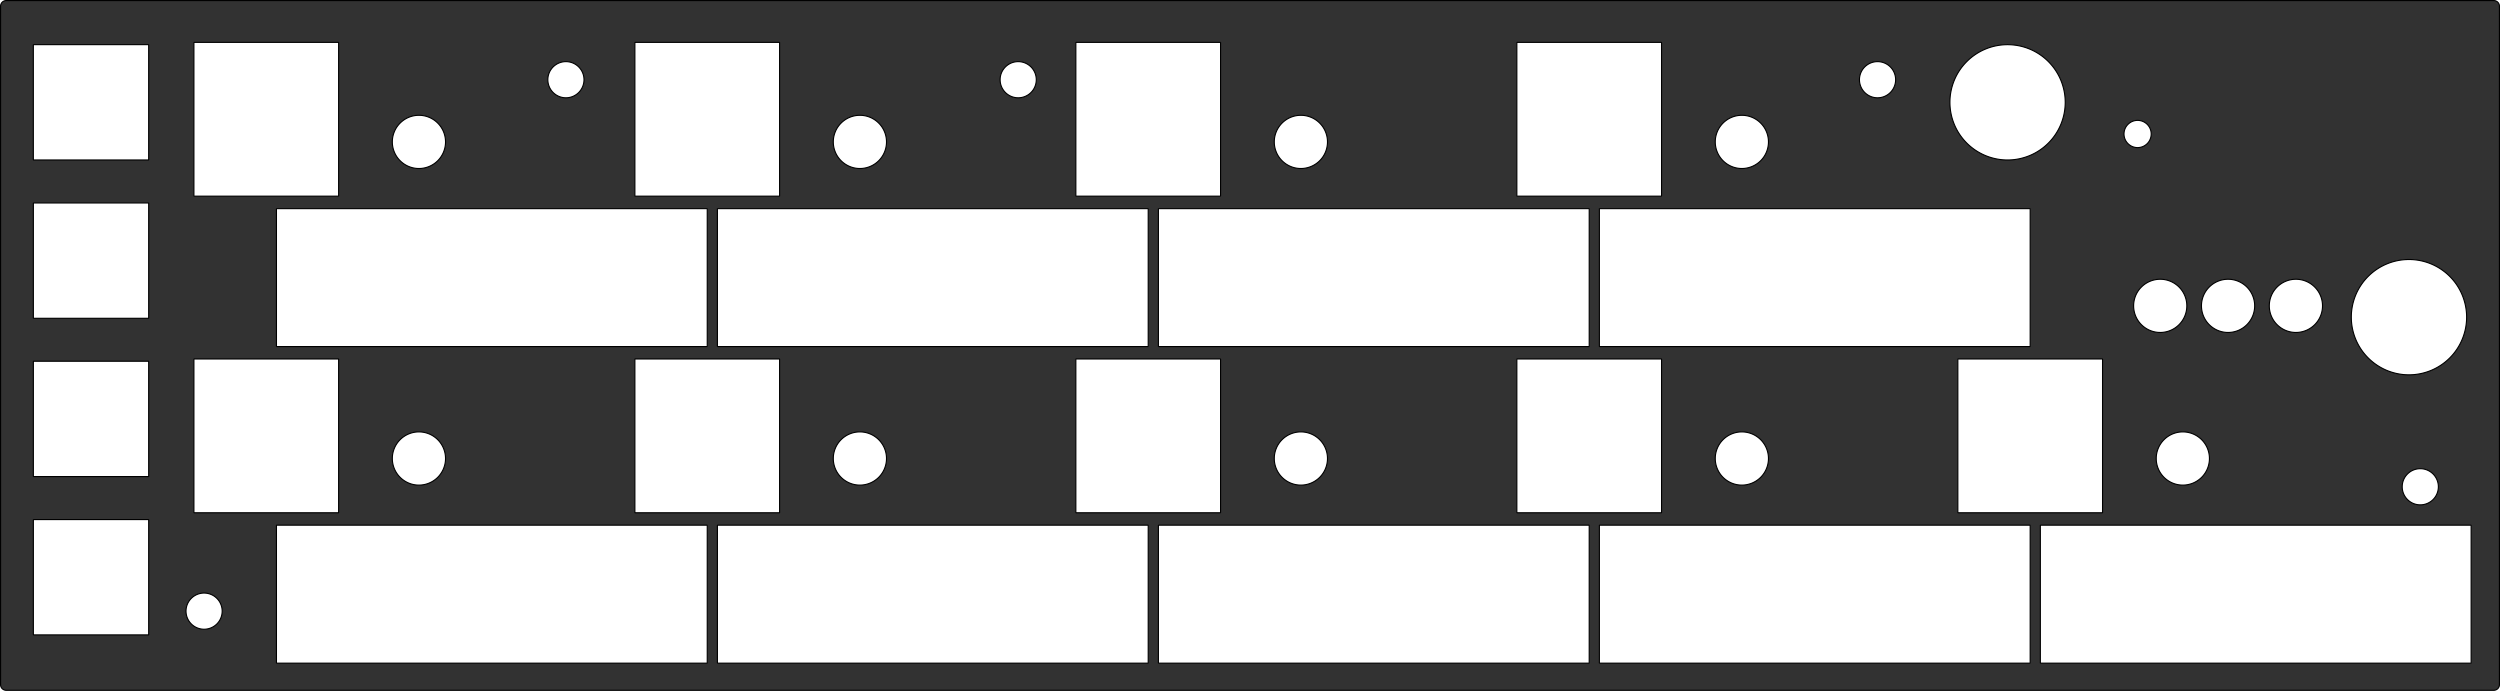 <?xml version="1.0" encoding="UTF-8" standalone="no"?>
<svg
   xmlns:dc="http://purl.org/dc/elements/1.1/"
   xmlns:cc="http://creativecommons.org/ns#"
   xmlns:rdf="http://www.w3.org/1999/02/22-rdf-syntax-ns#"
   xmlns:svg="http://www.w3.org/2000/svg"
   xmlns="http://www.w3.org/2000/svg"
   xmlns:sodipodi="http://sodipodi.sourceforge.net/DTD/sodipodi-0.dtd"
   xmlns:inkscape="http://www.inkscape.org/namespaces/inkscape"
   version="1.1"
   width="221.1mm"
   height="61.1mm"
   viewBox="0 0 87047.286 24055.098"
   id="svg692"
   sodipodi:docname="04_EncoderBoard-2mm-UpperLayer.svg"
   inkscape:version="0.92.4 (5da689c313, 2019-01-14)">
  <defs
     id="defs696" />
  <sodipodi:namedview
     pagecolor="#ffffff"
     bordercolor="#666666"
     borderopacity="1"
     objecttolerance="10"
     gridtolerance="10"
     guidetolerance="10"
     inkscape:pageopacity="0"
     inkscape:pageshadow="2"
     inkscape:window-width="2560"
     inkscape:window-height="1537"
     id="namedview694"
     showgrid="true"
     inkscape:document-units="mm"
     units="mm"
     inkscape:zoom="1.6819602"
     inkscape:cx="494.39251"
     inkscape:cy="17.973215"
     inkscape:window-x="2552"
     inkscape:window-y="-8"
     inkscape:window-maximized="1"
     inkscape:current-layer="svg692"
     fit-margin-top="0"
     fit-margin-left="0"
     fit-margin-right="0"
     fit-margin-bottom="0">
    <inkscape:grid
       type="xygrid"
       id="grid5175"
       units="mm"
       spacingx="39.37"
       spacingy="39.37"
       originx="19.685"
       originy="19.61" />
  </sodipodi:namedview>
  <title
     id="title2">SVG Picture created as EncoderBoard-Eco2_User.svg date 2019/07/27 16:14:19 </title>
  <desc
     id="desc4">Picture generated by PCBNEW </desc>
  <path
     style="opacity:1;fill:#323232;fill-opacity:1;stroke:#000000;stroke-width:39.37;stroke-linejoin:bevel;stroke-miterlimit:4;stroke-dasharray:none;stroke-dashoffset:0;stroke-opacity:1"
     d="m 216.625,19.685 c -109.056,0 -196.94,87.884 -196.94,196.941 V 23838.674 c 0,109.06 87.884,196.737 196.94,196.737 H 86830.871 c 109.06,0 196.737,-87.677 196.737,-196.737 V 216.626 c 0,-109.056 -87.677,-196.941 -196.737,-196.941 z M 6751.665,1475.782 H 11790.731 V 6829.586 H 6751.665 Z m 15354.016,0 h 5039.066 v 5353.804 h -5039.066 z m 15354.016,0 h 5039.067 v 5353.804 h -5039.067 z m 15355.033,0 h 5038.864 V 6829.586 H 52814.73 Z M 1160.637,1554.721 H 5176.753 V 5570.633 H 1160.637 Z m 68740.899,0.417 A 2007.868,2007.868 0 0 1 71909.39,3562.992 2007.868,2007.868 0 0 1 69901.536,5570.847 2007.868,2007.868 0 0 1 67893.681,3562.992 2007.868,2007.868 0 0 1 69901.536,1555.137 Z m -50196.777,590.617 a 629.92,629.92 0 0 1 629.884,629.883 629.92,629.92 0 0 1 -629.884,629.884 629.92,629.92 0 0 1 -629.883,-629.884 629.92,629.92 0 0 1 629.883,-629.883 z m 15748.1,0 a 629.92,629.92 0 0 1 629.884,629.883 629.92,629.92 0 0 1 -629.884,629.884 629.92,629.92 0 0 1 -630.086,-629.884 629.92,629.92 0 0 1 630.086,-629.883 z m 29921.289,0 a 629.92,629.92 0 0 1 629.884,629.883 629.92,629.92 0 0 1 -629.884,629.884 629.92,629.92 0 0 1 -630.086,-629.884 629.92,629.92 0 0 1 630.086,-629.883 z m -50787.394,1868.491 a 926.661,926.661 0 0 1 926.514,926.717 926.661,926.661 0 0 1 -926.514,926.718 926.661,926.661 0 0 1 -926.717,-926.718 926.661,926.661 0 0 1 926.717,-926.717 z m 15354.22,0 a 926.66,926.66 0 0 1 926.717,926.717 926.66,926.66 0 0 1 -926.717,926.718 926.66,926.66 0 0 1 -926.718,-926.718 926.66,926.66 0 0 1 926.718,-926.717 z m 15354.219,0 a 926.66,926.66 0 0 1 926.719,926.717 926.66,926.66 0 0 1 -926.719,926.718 926.66,926.66 0 0 1 -926.514,-926.718 926.66,926.66 0 0 1 926.514,-926.717 z m 15354.424,0 a 926.66,926.66 0 0 1 926.717,926.717 926.66,926.66 0 0 1 -926.717,926.718 926.66,926.66 0 0 1 -926.515,-926.718 926.66,926.66 0 0 1 926.515,-926.717 z m 13779.511,177.002 a 474.078,474.078 0 0 1 474.04,474.04 474.078,474.078 0 0 1 -474.04,474.243 474.078,474.078 0 0 1 -474.04,-474.243 474.078,474.078 0 0 1 474.04,-474.04 z M 1161.45,7067.014 H 5177.16 V 11082.723 H 1161.45 Z m 8464.159,196.737 H 24625.621 V 12066.61 H 9625.609 Z m 15354.016,0 H 39979.637 V 12066.61 H 24979.625 Z m 15355.034,0 H 55334.671 V 12066.61 H 40334.659 Z m 15354.016,0 H 70688.687 V 12066.61 H 55688.675 Z m 28188.906,1771.852 a 2007.867,2007.867 0 0 1 2008.058,2007.854 2007.867,2007.867 0 0 1 -2008.058,2007.855 2007.867,2007.867 0 0 1 -2007.854,-2007.855 2007.867,2007.867 0 0 1 2007.854,-2007.854 z m -8661.099,687.459 a 926.66,926.66 0 0 1 926.718,926.718 926.66,926.66 0 0 1 -926.718,926.514 926.66,926.66 0 0 1 -926.515,-926.514 926.66,926.66 0 0 1 926.515,-926.718 z m 2362.266,0 a 926.66,926.66 0 0 1 926.718,926.718 926.66,926.66 0 0 1 -926.718,926.514 926.66,926.66 0 0 1 -926.718,-926.514 926.66,926.66 0 0 1 926.718,-926.718 z m 2362.266,0 a 926.66,926.66 0 0 1 926.717,926.718 926.66,926.66 0 0 1 -926.717,926.514 926.66,926.66 0 0 1 -926.718,-926.514 926.66,926.66 0 0 1 926.718,-926.718 z M 6751.665,12499.758 h 5039.066 v 5354.007 H 6751.665 Z m 15354.016,0 h 5039.066 v 5354.007 h -5039.066 z m 15354.016,0 h 5039.067 v 5354.007 h -5039.067 z m 15355.033,0 h 5038.864 v 5354.007 H 52814.73 Z m 15355.034,0 h 5038.863 v 5354.007 h -5038.863 z m -67008.314,78.938 h 4015.303 l 0.406,4015.913 H 1161.45 Z m 13425.304,2459.311 a 926.66,926.66 0 0 1 926.514,926.515 926.66,926.66 0 0 1 -926.514,926.718 926.66,926.66 0 0 1 -926.717,-926.718 926.66,926.66 0 0 1 926.717,-926.515 z m 15354.22,0 a 926.66,926.66 0 0 1 926.717,926.515 926.66,926.66 0 0 1 -926.717,926.718 926.66,926.66 0 0 1 -926.718,-926.718 926.66,926.66 0 0 1 926.718,-926.515 z m 15354.219,0 a 926.66,926.66 0 0 1 926.719,926.515 926.66,926.66 0 0 1 -926.719,926.718 926.66,926.66 0 0 1 -926.514,-926.718 926.66,926.66 0 0 1 926.514,-926.515 z m 15354.424,0 a 926.66,926.66 0 0 1 926.717,926.515 926.66,926.66 0 0 1 -926.717,926.718 926.66,926.66 0 0 1 -926.515,-926.718 926.66,926.66 0 0 1 926.515,-926.515 z m 15354.423,0 a 926.66,926.66 0 0 1 926.514,926.515 926.66,926.66 0 0 1 -926.514,926.718 926.66,926.66 0 0 1 -926.719,-926.718 926.66,926.66 0 0 1 926.719,-926.515 z m 8267.625,1280.927 a 629.92,629.92 0 0 1 629.883,629.882 629.92,629.92 0 0 1 -629.883,630.087 629.92,629.92 0 0 1 -629.884,-630.087 629.92,629.92 0 0 1 629.884,-629.882 z M 1161.45,18090.582 h 4015.71 v 4015.709 H 1161.45 Z m 8464.159,196.126 H 24625.621 v 4803.064 H 9625.609 Z m 15354.016,0 h 15000.012 v 4803.064 H 24979.625 Z m 15355.034,0 h 15000.012 v 4803.064 H 40334.659 Z m 15354.016,0 h 15000.012 v 4803.064 H 55688.675 Z m 15354.016,0 h 15000.012 v 4803.064 H 71042.691 Z M 7106.483,20649.585 a 629.92,629.92 0 0 1 629.883,630.086 629.92,629.92 0 0 1 -629.883,629.884 629.92,629.92 0 0 1 -630.087,-629.884 629.92,629.92 0 0 1 630.087,-630.086 z"
     id="rect1082"
     inkscape:connector-curvature="0" />
  <g
     style="fill:#000000;fill-opacity:1;stroke:#000000;stroke-linecap:round;stroke-linejoin:round;stroke-opacity:1"
     id="g6"
     transform="translate(19.685,-58644.506)" />
  <g
     style="fill:#000000;fill-opacity:0;stroke:#000000;stroke-width:-0;stroke-linecap:round;stroke-linejoin:round;stroke-opacity:1"
     id="g8"
     transform="translate(19.685,-58644.506)" />
  <g
     style="fill:none;fill-opacity:0;stroke:#ff0000;stroke-width:70.866;stroke-linecap:round;stroke-linejoin:round;stroke-opacity:1"
     id="g244"
     transform="translate(-19665.315,-19665.317)" />
  <g
     style="fill:none;fill-opacity:0;stroke:#ff0000;stroke-width:70.866;stroke-linecap:round;stroke-linejoin:round;stroke-opacity:1"
     id="g246"
     transform="translate(-19665.315,-19665.317)" />
  <g
     style="fill:none;fill-opacity:0;stroke:#ff0000;stroke-width:70.866;stroke-linecap:round;stroke-linejoin:round;stroke-opacity:1"
     id="g248"
     transform="translate(-19665.315,-19665.317)" />
  <g
     style="fill:none;fill-opacity:0;stroke:#ff0000;stroke-width:70.866;stroke-linecap:round;stroke-linejoin:round;stroke-opacity:1"
     id="g250"
     transform="translate(-19665.315,-19665.317)" />
  <g
     style="fill:none;fill-opacity:0;stroke:#ff0000;stroke-width:70.866;stroke-linecap:round;stroke-linejoin:round;stroke-opacity:1"
     id="g252"
     transform="translate(-19665.315,-19665.317)" />
  <g
     style="fill:none;fill-opacity:0;stroke:#ff0000;stroke-width:70.866;stroke-linecap:round;stroke-linejoin:round;stroke-opacity:1"
     id="g254"
     transform="translate(-19665.315,-19665.317)" />
  <g
     style="fill:none;fill-opacity:0;stroke:#ff0000;stroke-width:70.866;stroke-linecap:round;stroke-linejoin:round;stroke-opacity:1"
     id="g256"
     transform="translate(-19665.315,-19665.317)" />
  <g
     style="fill:none;fill-opacity:0;stroke:#ff0000;stroke-width:70.866;stroke-linecap:round;stroke-linejoin:round;stroke-opacity:1"
     id="g258"
     transform="translate(-19665.315,-19665.317)" />
  <g
     style="fill:none;fill-opacity:0;stroke:#ff0000;stroke-width:70.866;stroke-linecap:round;stroke-linejoin:round;stroke-opacity:1"
     id="g260"
     transform="translate(-19665.315,-19665.317)" />
  <g
     style="fill:none;fill-opacity:0;stroke:#ff0000;stroke-width:70.866;stroke-linecap:round;stroke-linejoin:round;stroke-opacity:1"
     id="g262"
     transform="translate(-19665.315,-19665.317)" />
  <g
     style="fill:none;fill-opacity:0;stroke:#ff0000;stroke-width:70.866;stroke-linecap:round;stroke-linejoin:round;stroke-opacity:1"
     id="g264"
     transform="translate(-19665.315,-19665.317)" />
  <g
     style="fill:none;fill-opacity:0;stroke:#ff0000;stroke-width:70.866;stroke-linecap:round;stroke-linejoin:round;stroke-opacity:1"
     id="g266"
     transform="translate(-19665.315,-19665.317)" />
  <g
     style="fill:none;fill-opacity:0;stroke:#ff0000;stroke-width:70.866;stroke-linecap:round;stroke-linejoin:round;stroke-opacity:1"
     id="g268"
     transform="translate(-19665.315,-19665.317)" />
  <g
     style="fill:none;fill-opacity:0;stroke:#ff0000;stroke-width:70.866;stroke-linecap:round;stroke-linejoin:round;stroke-opacity:1"
     id="g270"
     transform="translate(-19665.315,-19665.317)" />
  <g
     style="fill:none;fill-opacity:0;stroke:#ff0000;stroke-width:70.866;stroke-linecap:round;stroke-linejoin:round;stroke-opacity:1"
     id="g272"
     transform="translate(-19665.315,-19665.317)" />
  <g
     style="fill:none;fill-opacity:0;stroke:#ff0000;stroke-width:70.866;stroke-linecap:round;stroke-linejoin:round;stroke-opacity:1"
     id="g274"
     transform="translate(-19665.315,-19665.317)" />
  <g
     style="fill:none;fill-opacity:0;stroke:#ff0000;stroke-width:70.866;stroke-linecap:round;stroke-linejoin:round;stroke-opacity:1"
     id="g276"
     transform="translate(-19665.315,-19665.317)" />
  <g
     style="fill:none;fill-opacity:0;stroke:#ff0000;stroke-width:70.866;stroke-linecap:round;stroke-linejoin:round;stroke-opacity:1"
     id="g278"
     transform="translate(-19665.315,-19665.317)" />
  <g
     style="fill:none;fill-opacity:0;stroke:#ff0000;stroke-width:70.866;stroke-linecap:round;stroke-linejoin:round;stroke-opacity:1"
     id="g280"
     transform="translate(-19665.315,-19665.317)" />
  <g
     style="fill:none;fill-opacity:0;stroke:#ff0000;stroke-width:70.866;stroke-linecap:round;stroke-linejoin:round;stroke-opacity:1"
     id="g282"
     transform="translate(-19665.315,-19665.317)" />
  <g
     style="fill:none;fill-opacity:0;stroke:#ff0000;stroke-width:70.866;stroke-linecap:round;stroke-linejoin:round;stroke-opacity:1"
     id="g284"
     transform="translate(-19665.315,-19665.317)" />
  <g
     style="fill:none;fill-opacity:0;stroke:#ff0000;stroke-width:70.866;stroke-linecap:round;stroke-linejoin:round;stroke-opacity:1"
     id="g286"
     transform="translate(-19665.315,-19665.317)" />
  <g
     style="fill:none;fill-opacity:0;stroke:#ff0000;stroke-width:70.866;stroke-linecap:round;stroke-linejoin:round;stroke-opacity:1"
     id="g288"
     transform="translate(-19665.315,-19665.317)" />
  <g
     style="fill:none;fill-opacity:0;stroke:#ff0000;stroke-width:70.866;stroke-linecap:round;stroke-linejoin:round;stroke-opacity:1"
     id="g290"
     transform="translate(-19665.315,-19665.317)" />
  <g
     style="fill:none;fill-opacity:0;stroke:#ff0000;stroke-width:70.866;stroke-linecap:round;stroke-linejoin:round;stroke-opacity:1"
     id="g292"
     transform="translate(-19665.315,-19665.317)" />
  <g
     style="fill:none;fill-opacity:0;stroke:#ff0000;stroke-width:70.866;stroke-linecap:round;stroke-linejoin:round;stroke-opacity:1"
     id="g294"
     transform="translate(-19665.315,-19665.317)" />
  <g
     style="fill:none;fill-opacity:0;stroke:#ff0000;stroke-width:70.866;stroke-linecap:round;stroke-linejoin:round;stroke-opacity:1"
     id="g296"
     transform="translate(-19665.315,-19665.317)" />
  <g
     style="fill:none;fill-opacity:0;stroke:#ff0000;stroke-width:70.866;stroke-linecap:round;stroke-linejoin:round;stroke-opacity:1"
     id="g298"
     transform="translate(-19665.315,-19665.317)" />
  <g
     style="fill:none;fill-opacity:0;stroke:#ff0000;stroke-width:70.866;stroke-linecap:round;stroke-linejoin:round;stroke-opacity:1"
     id="g300"
     transform="translate(-19665.315,-19665.317)" />
  <g
     style="fill:none;fill-opacity:0;stroke:#ff0000;stroke-width:70.866;stroke-linecap:round;stroke-linejoin:round;stroke-opacity:1"
     id="g302"
     transform="translate(-19665.315,-19665.317)" />
  <g
     style="fill:none;fill-opacity:0;stroke:#ff0000;stroke-width:70.866;stroke-linecap:round;stroke-linejoin:round;stroke-opacity:1"
     id="g304"
     transform="translate(-19665.315,-19665.317)" />
  <g
     style="fill:none;fill-opacity:0;stroke:#ff0000;stroke-width:70.866;stroke-linecap:round;stroke-linejoin:round;stroke-opacity:1"
     id="g306"
     transform="translate(-19665.315,-19665.317)" />
  <g
     style="fill:none;fill-opacity:0;stroke:#ff0000;stroke-width:70.866;stroke-linecap:round;stroke-linejoin:round;stroke-opacity:1"
     id="g308"
     transform="translate(-19665.315,-19665.317)" />
  <g
     style="fill:none;fill-opacity:0;stroke:#ff0000;stroke-width:70.866;stroke-linecap:round;stroke-linejoin:round;stroke-opacity:1"
     id="g310"
     transform="translate(-19665.315,-19665.317)" />
  <g
     style="fill:none;fill-opacity:0;stroke:#ff0000;stroke-width:70.866;stroke-linecap:round;stroke-linejoin:round;stroke-opacity:1"
     id="g312"
     transform="translate(-19665.315,-19665.317)" />
  <g
     style="fill:none;fill-opacity:0;stroke:#ff0000;stroke-width:70.866;stroke-linecap:round;stroke-linejoin:round;stroke-opacity:1"
     id="g314"
     transform="translate(-19665.315,-19665.317)" />
  <g
     style="fill:none;fill-opacity:0;stroke:#ff0000;stroke-width:70.866;stroke-linecap:round;stroke-linejoin:round;stroke-opacity:1"
     id="g316"
     transform="translate(-19665.315,-19665.317)" />
  <g
     style="fill:none;fill-opacity:0;stroke:#ff0000;stroke-width:70.866;stroke-linecap:round;stroke-linejoin:round;stroke-opacity:1"
     id="g318"
     transform="translate(-19665.315,-19665.317)" />
  <g
     style="fill:none;fill-opacity:0;stroke:#ff0000;stroke-width:70.866;stroke-linecap:round;stroke-linejoin:round;stroke-opacity:1"
     id="g320"
     transform="translate(-19665.315,-19665.317)" />
  <g
     style="fill:none;fill-opacity:0;stroke:#ff0000;stroke-width:70.866;stroke-linecap:round;stroke-linejoin:round;stroke-opacity:1"
     id="g322"
     transform="translate(-19665.315,-19665.317)" />
  <g
     style="fill:none;fill-opacity:0;stroke:#ff0000;stroke-width:70.866;stroke-linecap:round;stroke-linejoin:round;stroke-opacity:1"
     id="g324"
     transform="translate(-19665.315,-19665.317)" />
  <g
     style="fill:none;fill-opacity:0;stroke:#ff0000;stroke-width:70.866;stroke-linecap:round;stroke-linejoin:round;stroke-opacity:1"
     id="g326"
     transform="translate(-19665.315,-19665.317)" />
  <g
     style="fill:none;fill-opacity:0;stroke:#ff0000;stroke-width:70.866;stroke-linecap:round;stroke-linejoin:round;stroke-opacity:1"
     id="g328"
     transform="translate(-19665.315,-19665.317)" />
  <g
     style="fill:none;fill-opacity:0;stroke:#ff0000;stroke-width:70.866;stroke-linecap:round;stroke-linejoin:round;stroke-opacity:1"
     id="g330"
     transform="translate(-19665.315,-19665.317)" />
  <g
     style="fill:none;fill-opacity:0;stroke:#ff0000;stroke-width:70.866;stroke-linecap:round;stroke-linejoin:round;stroke-opacity:1"
     id="g332"
     transform="translate(-19665.315,-19665.317)" />
  <g
     style="fill:none;fill-opacity:0;stroke:#ff0000;stroke-width:70.866;stroke-linecap:round;stroke-linejoin:round;stroke-opacity:1"
     id="g334"
     transform="translate(-19665.315,-19665.317)" />
  <g
     style="fill:none;fill-opacity:0;stroke:#ff0000;stroke-width:70.866;stroke-linecap:round;stroke-linejoin:round;stroke-opacity:1"
     id="g336"
     transform="translate(-19665.315,-19665.317)" />
  <g
     style="fill:none;fill-opacity:0;stroke:#ff0000;stroke-width:70.866;stroke-linecap:round;stroke-linejoin:round;stroke-opacity:1"
     id="g338"
     transform="translate(-19665.315,-19665.317)" />
  <g
     style="fill:none;fill-opacity:0;stroke:#ff0000;stroke-width:70.866;stroke-linecap:round;stroke-linejoin:round;stroke-opacity:1"
     id="g340"
     transform="translate(-19665.315,-19665.317)" />
  <g
     style="fill:none;fill-opacity:0;stroke:#ff0000;stroke-width:70.866;stroke-linecap:round;stroke-linejoin:round;stroke-opacity:1"
     id="g342"
     transform="translate(-19665.315,-19665.317)" />
  <g
     style="fill:none;fill-opacity:0;stroke:#ff0000;stroke-width:70.866;stroke-linecap:round;stroke-linejoin:round;stroke-opacity:1"
     id="g344"
     transform="translate(-19665.315,-19665.317)" />
  <g
     style="fill:none;fill-opacity:0;stroke:#ff0000;stroke-width:70.866;stroke-linecap:round;stroke-linejoin:round;stroke-opacity:1"
     id="g346"
     transform="translate(-19665.315,-19665.317)" />
  <g
     style="fill:none;fill-opacity:0;stroke:#ff0000;stroke-width:70.866;stroke-linecap:round;stroke-linejoin:round;stroke-opacity:1"
     id="g348"
     transform="translate(-19665.315,-19665.317)" />
  <g
     style="fill:none;fill-opacity:0;stroke:#ff0000;stroke-width:70.866;stroke-linecap:round;stroke-linejoin:round;stroke-opacity:1"
     id="g350"
     transform="translate(-19665.315,-19665.317)" />
  <g
     style="fill:none;fill-opacity:0;stroke:#ff0000;stroke-width:70.866;stroke-linecap:round;stroke-linejoin:round;stroke-opacity:1"
     id="g352"
     transform="translate(-19665.315,-19665.317)" />
  <g
     style="fill:none;fill-opacity:0;stroke:#ff0000;stroke-width:70.866;stroke-linecap:round;stroke-linejoin:round;stroke-opacity:1"
     id="g354"
     transform="translate(-19665.315,-19665.317)" />
  <g
     style="fill:none;fill-opacity:0;stroke:#ff0000;stroke-width:70.866;stroke-linecap:round;stroke-linejoin:round;stroke-opacity:1"
     id="g356"
     transform="translate(-19665.315,-19665.317)" />
  <g
     style="fill:none;fill-opacity:0;stroke:#ff0000;stroke-width:70.866;stroke-linecap:round;stroke-linejoin:round;stroke-opacity:1"
     id="g358"
     transform="translate(-19665.315,-19665.317)" />
  <g
     style="fill:none;fill-opacity:0;stroke:#ff0000;stroke-width:70.866;stroke-linecap:round;stroke-linejoin:round;stroke-opacity:1"
     id="g360"
     transform="translate(-19665.315,-19665.317)" />
  <g
     style="fill:none;fill-opacity:0;stroke:#ff0000;stroke-width:70.866;stroke-linecap:round;stroke-linejoin:round;stroke-opacity:1"
     id="g362"
     transform="translate(-19665.315,-19665.317)" />
  <g
     style="fill:none;fill-opacity:0;stroke:#ff0000;stroke-width:70.866;stroke-linecap:round;stroke-linejoin:round;stroke-opacity:1"
     id="g364"
     transform="translate(-19665.315,-19665.317)" />
  <g
     style="fill:none;fill-opacity:0;stroke:#ff0000;stroke-width:70.866;stroke-linecap:round;stroke-linejoin:round;stroke-opacity:1"
     id="g366"
     transform="translate(-19665.315,-19665.317)" />
  <g
     style="fill:none;fill-opacity:0;stroke:#ff0000;stroke-width:70.866;stroke-linecap:round;stroke-linejoin:round;stroke-opacity:1"
     id="g368"
     transform="translate(-19665.315,-19665.317)" />
  <g
     style="fill:none;fill-opacity:0;stroke:#ff0000;stroke-width:70.866;stroke-linecap:round;stroke-linejoin:round;stroke-opacity:1"
     id="g370"
     transform="translate(-19665.315,-19665.317)" />
  <g
     style="fill:none;fill-opacity:0;stroke:#ff0000;stroke-width:70.866;stroke-linecap:round;stroke-linejoin:round;stroke-opacity:1"
     id="g372"
     transform="translate(-19665.315,-19665.317)" />
  <g
     style="fill:none;fill-opacity:0;stroke:#ff0000;stroke-width:70.866;stroke-linecap:round;stroke-linejoin:round;stroke-opacity:1"
     id="g374"
     transform="translate(-19665.315,-19665.317)" />
  <g
     style="fill:none;fill-opacity:0;stroke:#ff0000;stroke-width:70.866;stroke-linecap:round;stroke-linejoin:round;stroke-opacity:1"
     id="g376"
     transform="translate(-19665.315,-19665.317)" />
  <g
     style="fill:none;fill-opacity:0;stroke:#ff0000;stroke-width:70.866;stroke-linecap:round;stroke-linejoin:round;stroke-opacity:1"
     id="g378"
     transform="translate(-19665.315,-19665.317)" />
  <g
     style="fill:none;fill-opacity:0;stroke:#ff0000;stroke-width:70.866;stroke-linecap:round;stroke-linejoin:round;stroke-opacity:1"
     id="g380"
     transform="translate(-19665.315,-19665.317)" />
  <g
     style="fill:none;fill-opacity:0;stroke:#ff0000;stroke-width:70.866;stroke-linecap:round;stroke-linejoin:round;stroke-opacity:1"
     id="g382"
     transform="translate(-19665.315,-19665.317)" />
  <g
     style="fill:none;fill-opacity:0;stroke:#ff0000;stroke-width:70.866;stroke-linecap:round;stroke-linejoin:round;stroke-opacity:1"
     id="g384"
     transform="translate(-19665.315,-19665.317)" />
  <g
     style="fill:none;fill-opacity:0;stroke:#ff0000;stroke-width:70.866;stroke-linecap:round;stroke-linejoin:round;stroke-opacity:1"
     id="g386"
     transform="translate(-19665.315,-19665.317)" />
  <g
     style="fill:none;fill-opacity:0;stroke:#ff0000;stroke-width:70.866;stroke-linecap:round;stroke-linejoin:round;stroke-opacity:1"
     id="g388"
     transform="translate(-19665.315,-19665.317)" />
  <g
     style="fill:none;fill-opacity:0;stroke:#ff0000;stroke-width:70.866;stroke-linecap:round;stroke-linejoin:round;stroke-opacity:1"
     id="g390"
     transform="translate(-19665.315,-19665.317)" />
  <g
     style="fill:none;fill-opacity:0;stroke:#ff0000;stroke-width:70.866;stroke-linecap:round;stroke-linejoin:round;stroke-opacity:1"
     id="g392"
     transform="translate(-19665.315,-19665.317)" />
  <g
     style="fill:none;fill-opacity:0;stroke:#ff0000;stroke-width:70.866;stroke-linecap:round;stroke-linejoin:round;stroke-opacity:1"
     id="g394"
     transform="translate(-19665.315,-19665.317)" />
  <g
     style="fill:none;fill-opacity:0;stroke:#ff0000;stroke-width:70.866;stroke-linecap:round;stroke-linejoin:round;stroke-opacity:1"
     id="g396"
     transform="translate(-19665.315,-19665.317)" />
  <g
     style="fill:none;fill-opacity:0;stroke:#ff0000;stroke-width:70.866;stroke-linecap:round;stroke-linejoin:round;stroke-opacity:1"
     id="g398"
     transform="translate(-19665.315,-19665.317)" />
  <g
     style="fill:none;fill-opacity:0;stroke:#ff0000;stroke-width:70.866;stroke-linecap:round;stroke-linejoin:round;stroke-opacity:1"
     id="g400"
     transform="translate(-19665.315,-19665.317)" />
  <g
     style="fill:none;fill-opacity:0;stroke:#ff0000;stroke-width:70.866;stroke-linecap:round;stroke-linejoin:round;stroke-opacity:1"
     id="g402"
     transform="translate(-19665.315,-19665.317)" />
  <g
     style="fill:none;fill-opacity:0;stroke:#ff0000;stroke-width:70.866;stroke-linecap:round;stroke-linejoin:round;stroke-opacity:1"
     id="g404"
     transform="translate(-19665.315,-19665.317)" />
  <g
     style="fill:none;fill-opacity:0;stroke:#ff0000;stroke-width:70.866;stroke-linecap:round;stroke-linejoin:round;stroke-opacity:1"
     id="g406"
     transform="translate(-19665.315,-19665.317)" />
  <g
     style="fill:none;fill-opacity:0;stroke:#ff0000;stroke-width:70.866;stroke-linecap:round;stroke-linejoin:round;stroke-opacity:1"
     id="g408"
     transform="translate(-19665.315,-19665.317)" />
  <g
     style="fill:none;fill-opacity:0;stroke:#ff0000;stroke-width:70.866;stroke-linecap:round;stroke-linejoin:round;stroke-opacity:1"
     id="g410"
     transform="translate(-19665.315,-19665.317)" />
  <g
     style="fill:none;fill-opacity:0;stroke:#ff0000;stroke-width:70.866;stroke-linecap:round;stroke-linejoin:round;stroke-opacity:1"
     id="g412"
     transform="translate(-19665.315,-19665.317)" />
  <g
     style="fill:none;fill-opacity:0;stroke:#ff0000;stroke-width:70.866;stroke-linecap:round;stroke-linejoin:round;stroke-opacity:1"
     id="g414"
     transform="translate(-19665.315,-19665.317)" />
  <g
     style="fill:none;fill-opacity:0;stroke:#ff0000;stroke-width:70.866;stroke-linecap:round;stroke-linejoin:round;stroke-opacity:1"
     id="g416"
     transform="translate(-19665.315,-19665.317)" />
  <g
     style="fill:none;fill-opacity:0;stroke:#ff0000;stroke-width:70.866;stroke-linecap:round;stroke-linejoin:round;stroke-opacity:1"
     id="g418"
     transform="translate(-19665.315,-19665.317)" />
  <g
     style="fill:none;fill-opacity:0;stroke:#ff0000;stroke-width:70.866;stroke-linecap:round;stroke-linejoin:round;stroke-opacity:1"
     id="g420"
     transform="translate(-19665.315,-19665.317)" />
  <g
     style="fill:none;fill-opacity:0;stroke:#ff0000;stroke-width:70.866;stroke-linecap:round;stroke-linejoin:round;stroke-opacity:1"
     id="g422"
     transform="translate(-19665.315,-19665.317)" />
  <g
     style="fill:none;fill-opacity:0;stroke:#ff0000;stroke-width:70.866;stroke-linecap:round;stroke-linejoin:round;stroke-opacity:1"
     id="g424"
     transform="translate(-19665.315,-19665.317)" />
  <g
     style="fill:none;fill-opacity:0;stroke:#ff0000;stroke-width:70.866;stroke-linecap:round;stroke-linejoin:round;stroke-opacity:1"
     id="g426"
     transform="translate(-19665.315,-19665.317)" />
  <g
     style="fill:none;fill-opacity:0;stroke:#ff0000;stroke-width:70.866;stroke-linecap:round;stroke-linejoin:round;stroke-opacity:1"
     id="g428"
     transform="translate(-19665.315,-19665.317)" />
  <g
     style="fill:none;fill-opacity:0;stroke:#ff0000;stroke-width:70.866;stroke-linecap:round;stroke-linejoin:round;stroke-opacity:1"
     id="g430"
     transform="translate(-19665.315,-19665.317)" />
  <g
     style="fill:none;fill-opacity:0;stroke:#ff0000;stroke-width:70.866;stroke-linecap:round;stroke-linejoin:round;stroke-opacity:1"
     id="g432"
     transform="translate(-19665.315,-19665.317)" />
  <g
     style="fill:none;fill-opacity:0;stroke:#ff0000;stroke-width:70.866;stroke-linecap:round;stroke-linejoin:round;stroke-opacity:1"
     id="g434"
     transform="translate(-19665.315,-19665.317)" />
  <g
     style="fill:none;fill-opacity:0;stroke:#ff0000;stroke-width:70.866;stroke-linecap:round;stroke-linejoin:round;stroke-opacity:1"
     id="g436"
     transform="translate(-19665.315,-19665.317)" />
  <g
     style="fill:none;fill-opacity:0;stroke:#ff0000;stroke-width:70.866;stroke-linecap:round;stroke-linejoin:round;stroke-opacity:1"
     id="g438"
     transform="translate(-19665.315,-19665.317)" />
  <g
     style="fill:none;fill-opacity:0;stroke:#ff0000;stroke-width:70.866;stroke-linecap:round;stroke-linejoin:round;stroke-opacity:1"
     id="g440"
     transform="translate(-19665.315,-19665.317)" />
  <g
     style="fill:none;fill-opacity:0;stroke:#ff0000;stroke-width:70.866;stroke-linecap:round;stroke-linejoin:round;stroke-opacity:1"
     id="g442"
     transform="translate(-19665.315,-19665.317)" />
  <g
     style="fill:none;fill-opacity:0;stroke:#ff0000;stroke-width:70.866;stroke-linecap:round;stroke-linejoin:round;stroke-opacity:1"
     id="g444"
     transform="translate(-19665.315,-19665.317)" />
  <g
     style="fill:none;fill-opacity:0;stroke:#ff0000;stroke-width:70.866;stroke-linecap:round;stroke-linejoin:round;stroke-opacity:1"
     id="g446"
     transform="translate(-19665.315,-19665.317)" />
  <g
     style="fill:none;fill-opacity:0;stroke:#ff0000;stroke-width:70.866;stroke-linecap:round;stroke-linejoin:round;stroke-opacity:1"
     id="g448"
     transform="translate(-19665.315,-19665.317)" />
  <g
     style="fill:none;fill-opacity:0;stroke:#ff0000;stroke-width:70.866;stroke-linecap:round;stroke-linejoin:round;stroke-opacity:1"
     id="g450"
     transform="translate(-19665.315,-19665.317)" />
  <g
     style="fill:none;fill-opacity:0;stroke:#ff0000;stroke-width:70.866;stroke-linecap:round;stroke-linejoin:round;stroke-opacity:1"
     id="g452"
     transform="translate(-19665.315,-19665.317)" />
  <g
     style="fill:none;fill-opacity:0;stroke:#ff0000;stroke-width:70.866;stroke-linecap:round;stroke-linejoin:round;stroke-opacity:1"
     id="g454"
     transform="translate(-19665.315,-19665.317)" />
  <g
     style="fill:none;fill-opacity:0;stroke:#ff0000;stroke-width:70.866;stroke-linecap:round;stroke-linejoin:round;stroke-opacity:1"
     id="g456"
     transform="translate(-19665.315,-19665.317)" />
  <g
     style="fill:none;fill-opacity:0;stroke:#ff0000;stroke-width:70.866;stroke-linecap:round;stroke-linejoin:round;stroke-opacity:1"
     id="g458"
     transform="translate(-19665.315,-19665.317)" />
  <g
     style="fill:none;fill-opacity:0;stroke:#ff0000;stroke-width:70.866;stroke-linecap:round;stroke-linejoin:round;stroke-opacity:1"
     id="g460"
     transform="translate(-19665.315,-19665.317)" />
  <g
     style="fill:none;fill-opacity:0;stroke:#ff0000;stroke-width:70.866;stroke-linecap:round;stroke-linejoin:round;stroke-opacity:1"
     id="g462"
     transform="translate(-19665.315,-19665.317)" />
  <g
     style="fill:none;fill-opacity:0;stroke:#ff0000;stroke-width:70.866;stroke-linecap:round;stroke-linejoin:round;stroke-opacity:1"
     id="g464"
     transform="translate(-19665.315,-19665.317)" />
  <g
     style="fill:none;fill-opacity:0;stroke:#ff0000;stroke-width:70.866;stroke-linecap:round;stroke-linejoin:round;stroke-opacity:1"
     id="g466"
     transform="translate(-19665.315,-19665.317)" />
  <g
     style="fill:none;fill-opacity:0;stroke:#ff0000;stroke-width:70.866;stroke-linecap:round;stroke-linejoin:round;stroke-opacity:1"
     id="g468"
     transform="translate(-19665.315,-19665.317)" />
  <g
     style="fill:none;fill-opacity:0;stroke:#ff0000;stroke-width:70.866;stroke-linecap:round;stroke-linejoin:round;stroke-opacity:1"
     id="g470"
     transform="translate(-19665.315,-19665.317)" />
  <g
     style="fill:none;fill-opacity:0;stroke:#ff0000;stroke-width:70.866;stroke-linecap:round;stroke-linejoin:round;stroke-opacity:1"
     id="g472"
     transform="translate(-19665.315,-19665.317)" />
  <g
     style="fill:none;fill-opacity:0;stroke:#ff0000;stroke-width:70.866;stroke-linecap:round;stroke-linejoin:round;stroke-opacity:1"
     id="g474"
     transform="translate(-19665.315,-19665.317)" />
  <g
     style="fill:none;fill-opacity:0;stroke:#ff0000;stroke-width:70.866;stroke-linecap:round;stroke-linejoin:round;stroke-opacity:1"
     id="g476"
     transform="translate(-19665.315,-19665.317)" />
  <g
     style="fill:none;fill-opacity:0;stroke:#ff0000;stroke-width:70.866;stroke-linecap:round;stroke-linejoin:round;stroke-opacity:1"
     id="g478"
     transform="translate(-19665.315,-19665.317)" />
  <g
     style="fill:none;fill-opacity:0;stroke:#ff0000;stroke-width:70.866;stroke-linecap:round;stroke-linejoin:round;stroke-opacity:1"
     id="g480"
     transform="translate(-19665.315,-19665.317)" />
  <g
     style="fill:none;fill-opacity:0;stroke:#ff0000;stroke-width:70.866;stroke-linecap:round;stroke-linejoin:round;stroke-opacity:1"
     id="g482"
     transform="translate(-19665.315,-19665.317)" />
  <g
     style="fill:none;fill-opacity:0;stroke:#ff0000;stroke-width:70.866;stroke-linecap:round;stroke-linejoin:round;stroke-opacity:1"
     id="g484"
     transform="translate(-19665.315,-19665.317)" />
  <g
     style="fill:none;fill-opacity:0;stroke:#ff0000;stroke-width:70.866;stroke-linecap:round;stroke-linejoin:round;stroke-opacity:1"
     id="g486"
     transform="translate(-19665.315,-19665.317)" />
  <g
     style="fill:none;fill-opacity:0;stroke:#ff0000;stroke-width:70.866;stroke-linecap:round;stroke-linejoin:round;stroke-opacity:1"
     id="g488"
     transform="translate(-19665.315,-19665.317)" />
  <g
     style="fill:none;fill-opacity:0;stroke:#ff0000;stroke-width:70.866;stroke-linecap:round;stroke-linejoin:round;stroke-opacity:1"
     id="g490"
     transform="translate(-19665.315,-19665.317)" />
  <g
     style="fill:none;fill-opacity:0;stroke:#ff0000;stroke-width:70.866;stroke-linecap:round;stroke-linejoin:round;stroke-opacity:1"
     id="g492"
     transform="translate(-19665.315,-19665.317)" />
  <g
     style="fill:none;fill-opacity:0;stroke:#ff0000;stroke-width:70.866;stroke-linecap:round;stroke-linejoin:round;stroke-opacity:1"
     id="g494"
     transform="translate(-19665.315,-19665.317)" />
  <g
     style="fill:none;fill-opacity:0;stroke:#ff0000;stroke-width:70.866;stroke-linecap:round;stroke-linejoin:round;stroke-opacity:1"
     id="g496"
     transform="translate(-19665.315,-19665.317)" />
  <g
     style="fill:none;fill-opacity:0;stroke:#ff0000;stroke-width:70.866;stroke-linecap:round;stroke-linejoin:round;stroke-opacity:1"
     id="g498"
     transform="translate(-19665.315,-19665.317)" />
  <g
     style="fill:none;fill-opacity:0;stroke:#ff0000;stroke-width:70.866;stroke-linecap:round;stroke-linejoin:round;stroke-opacity:1"
     id="g500"
     transform="translate(-19665.315,-19665.317)" />
  <g
     style="fill:none;fill-opacity:0;stroke:#ff0000;stroke-width:70.866;stroke-linecap:round;stroke-linejoin:round;stroke-opacity:1"
     id="g502"
     transform="translate(-19665.315,-19665.317)" />
  <g
     style="fill:none;fill-opacity:0;stroke:#ff0000;stroke-width:70.866;stroke-linecap:round;stroke-linejoin:round;stroke-opacity:1"
     id="g504"
     transform="translate(-19665.315,-19665.317)" />
  <g
     style="fill:none;fill-opacity:0;stroke:#ff0000;stroke-width:70.866;stroke-linecap:round;stroke-linejoin:round;stroke-opacity:1"
     id="g506"
     transform="translate(-19665.315,-19665.317)" />
  <g
     style="fill:none;fill-opacity:0;stroke:#ff0000;stroke-width:70.866;stroke-linecap:round;stroke-linejoin:round;stroke-opacity:1"
     id="g508"
     transform="translate(-19665.315,-19665.317)" />
  <g
     style="fill:none;fill-opacity:0;stroke:#ff0000;stroke-width:70.866;stroke-linecap:round;stroke-linejoin:round;stroke-opacity:1"
     id="g510"
     transform="translate(-19665.315,-19665.317)" />
  <g
     style="fill:none;fill-opacity:0;stroke:#ff0000;stroke-width:70.866;stroke-linecap:round;stroke-linejoin:round;stroke-opacity:1"
     id="g512"
     transform="translate(-19665.315,-19665.317)" />
  <g
     style="fill:none;fill-opacity:0;stroke:#ff0000;stroke-width:70.866;stroke-linecap:round;stroke-linejoin:round;stroke-opacity:1"
     id="g514"
     transform="translate(-19665.315,-19665.317)" />
  <g
     style="fill:none;fill-opacity:0;stroke:#ff0000;stroke-width:70.866;stroke-linecap:round;stroke-linejoin:round;stroke-opacity:1"
     id="g516"
     transform="translate(-19665.315,-19665.317)" />
  <g
     style="fill:none;fill-opacity:0;stroke:#ff0000;stroke-width:70.866;stroke-linecap:round;stroke-linejoin:round;stroke-opacity:1"
     id="g518"
     transform="translate(-19665.315,-19665.317)" />
  <g
     style="fill:none;fill-opacity:0;stroke:#ff0000;stroke-width:70.866;stroke-linecap:round;stroke-linejoin:round;stroke-opacity:1"
     id="g520"
     transform="translate(-19665.315,-19665.317)" />
  <g
     style="fill:none;fill-opacity:0;stroke:#ff0000;stroke-width:70.866;stroke-linecap:round;stroke-linejoin:round;stroke-opacity:1"
     id="g522"
     transform="translate(-19665.315,-19665.317)" />
  <g
     style="fill:none;fill-opacity:0;stroke:#ff0000;stroke-width:70.866;stroke-linecap:round;stroke-linejoin:round;stroke-opacity:1"
     id="g524"
     transform="translate(-19665.315,-19665.317)" />
  <g
     style="fill:none;fill-opacity:0;stroke:#ff0000;stroke-width:70.866;stroke-linecap:round;stroke-linejoin:round;stroke-opacity:1"
     id="g526"
     transform="translate(-19665.315,-19665.317)" />
  <g
     style="fill:none;fill-opacity:0;stroke:#ff0000;stroke-width:70.866;stroke-linecap:round;stroke-linejoin:round;stroke-opacity:1"
     id="g528"
     transform="translate(-19665.315,-19665.317)" />
  <g
     style="fill:none;fill-opacity:0;stroke:#ff0000;stroke-width:70.866;stroke-linecap:round;stroke-linejoin:round;stroke-opacity:1"
     id="g530"
     transform="translate(-19665.315,-19665.317)" />
  <g
     style="fill:none;fill-opacity:0;stroke:#ff0000;stroke-width:70.866;stroke-linecap:round;stroke-linejoin:round;stroke-opacity:1"
     id="g532"
     transform="translate(-19665.315,-19665.317)" />
  <g
     style="fill:none;fill-opacity:0;stroke:#ff0000;stroke-width:70.866;stroke-linecap:round;stroke-linejoin:round;stroke-opacity:1"
     id="g534"
     transform="translate(-19665.315,-19665.317)" />
  <g
     style="fill:none;fill-opacity:0;stroke:#ff0000;stroke-width:70.866;stroke-linecap:round;stroke-linejoin:round;stroke-opacity:1"
     id="g536"
     transform="translate(-19665.315,-19665.317)" />
  <g
     style="fill:none;fill-opacity:0;stroke:#ff0000;stroke-width:70.866;stroke-linecap:round;stroke-linejoin:round;stroke-opacity:1"
     id="g538"
     transform="translate(-19665.315,-19665.317)" />
  <g
     style="fill:none;fill-opacity:0;stroke:#ff0000;stroke-width:70.866;stroke-linecap:round;stroke-linejoin:round;stroke-opacity:1"
     id="g540"
     transform="translate(-19665.315,-19665.317)" />
  <g
     style="fill:none;fill-opacity:0;stroke:#ff0000;stroke-width:70.866;stroke-linecap:round;stroke-linejoin:round;stroke-opacity:1"
     id="g542"
     transform="translate(-19665.315,-19665.317)" />
  <g
     style="fill:none;fill-opacity:0;stroke:#ff0000;stroke-width:70.866;stroke-linecap:round;stroke-linejoin:round;stroke-opacity:1"
     id="g544"
     transform="translate(-19665.315,-19665.317)" />
  <g
     style="fill:none;fill-opacity:0;stroke:#ff0000;stroke-width:70.866;stroke-linecap:round;stroke-linejoin:round;stroke-opacity:1"
     id="g546"
     transform="translate(-19665.315,-19665.317)" />
  <g
     style="fill:none;fill-opacity:0;stroke:#ff0000;stroke-width:70.866;stroke-linecap:round;stroke-linejoin:round;stroke-opacity:1"
     id="g548"
     transform="translate(-19665.315,-19665.317)" />
  <g
     style="fill:none;fill-opacity:0;stroke:#ff0000;stroke-width:70.866;stroke-linecap:round;stroke-linejoin:round;stroke-opacity:1"
     id="g550"
     transform="translate(-19665.315,-19665.317)" />
  <g
     style="fill:none;fill-opacity:0;stroke:#ff0000;stroke-width:70.866;stroke-linecap:round;stroke-linejoin:round;stroke-opacity:1"
     id="g552"
     transform="translate(-19665.315,-19665.317)" />
  <g
     style="fill:none;fill-opacity:0;stroke:#ff0000;stroke-width:70.866;stroke-linecap:round;stroke-linejoin:round;stroke-opacity:1"
     id="g554"
     transform="translate(-19665.315,-19665.317)" />
  <g
     style="fill:none;fill-opacity:0;stroke:#ff0000;stroke-width:70.866;stroke-linecap:round;stroke-linejoin:round;stroke-opacity:1"
     id="g556"
     transform="translate(-19665.315,-19665.317)" />
  <g
     style="fill:none;fill-opacity:0;stroke:#ff0000;stroke-width:70.866;stroke-linecap:round;stroke-linejoin:round;stroke-opacity:1"
     id="g558"
     transform="translate(-19665.315,-19665.317)" />
  <g
     style="fill:none;fill-opacity:0;stroke:#ff0000;stroke-width:70.866;stroke-linecap:round;stroke-linejoin:round;stroke-opacity:1"
     id="g560"
     transform="translate(-19665.315,-19665.317)" />
  <g
     style="fill:none;fill-opacity:0;stroke:#ff0000;stroke-width:70.866;stroke-linecap:round;stroke-linejoin:round;stroke-opacity:1"
     id="g562"
     transform="translate(-19665.315,-19665.317)" />
  <g
     style="fill:none;fill-opacity:0;stroke:#ff0000;stroke-width:70.866;stroke-linecap:round;stroke-linejoin:round;stroke-opacity:1"
     id="g564"
     transform="translate(-19665.315,-19665.317)" />
  <g
     style="fill:none;fill-opacity:0;stroke:#ff0000;stroke-width:70.866;stroke-linecap:round;stroke-linejoin:round;stroke-opacity:1"
     id="g566"
     transform="translate(-19665.315,-19665.317)" />
  <g
     style="fill:none;fill-opacity:0;stroke:#ff0000;stroke-width:70.866;stroke-linecap:round;stroke-linejoin:round;stroke-opacity:1"
     id="g568"
     transform="translate(-19665.315,-19665.317)" />
  <g
     style="fill:none;fill-opacity:0;stroke:#ff0000;stroke-width:70.866;stroke-linecap:round;stroke-linejoin:round;stroke-opacity:1"
     id="g570"
     transform="translate(-19665.315,-19665.317)" />
  <g
     style="fill:none;fill-opacity:0;stroke:#ff0000;stroke-width:70.866;stroke-linecap:round;stroke-linejoin:round;stroke-opacity:1"
     id="g572"
     transform="translate(-19665.315,-19665.317)" />
  <g
     style="fill:none;fill-opacity:0;stroke:#ff0000;stroke-width:70.866;stroke-linecap:round;stroke-linejoin:round;stroke-opacity:1"
     id="g574"
     transform="translate(-19665.315,-19665.317)" />
  <g
     style="fill:none;fill-opacity:0;stroke:#ff0000;stroke-width:70.866;stroke-linecap:round;stroke-linejoin:round;stroke-opacity:1"
     id="g576"
     transform="translate(-19665.315,-19665.317)" />
  <g
     style="fill:none;fill-opacity:0;stroke:#ff0000;stroke-width:70.866;stroke-linecap:round;stroke-linejoin:round;stroke-opacity:1"
     id="g578"
     transform="translate(-19665.315,-19665.317)" />
  <g
     style="fill:none;fill-opacity:0;stroke:#ff0000;stroke-width:70.866;stroke-linecap:round;stroke-linejoin:round;stroke-opacity:1"
     id="g580"
     transform="translate(-19665.315,-19665.317)" />
  <g
     style="fill:none;fill-opacity:0;stroke:#ff0000;stroke-width:70.866;stroke-linecap:round;stroke-linejoin:round;stroke-opacity:1"
     id="g582"
     transform="translate(-19665.315,-19665.317)" />
  <g
     style="fill:none;fill-opacity:0;stroke:#ff0000;stroke-width:70.866;stroke-linecap:round;stroke-linejoin:round;stroke-opacity:1"
     id="g584"
     transform="translate(-19665.315,-19665.317)" />
  <g
     style="fill:none;fill-opacity:0;stroke:#ff0000;stroke-width:70.866;stroke-linecap:round;stroke-linejoin:round;stroke-opacity:1"
     id="g586"
     transform="translate(-19665.315,-19665.317)" />
  <g
     style="fill:none;fill-opacity:0;stroke:#ff0000;stroke-width:70.866;stroke-linecap:round;stroke-linejoin:round;stroke-opacity:1"
     id="g588"
     transform="translate(-19665.315,-19665.317)" />
  <g
     style="fill:none;fill-opacity:0;stroke:#ff0000;stroke-width:70.866;stroke-linecap:round;stroke-linejoin:round;stroke-opacity:1"
     id="g590"
     transform="translate(-19665.315,-19665.317)" />
  <g
     style="fill:none;fill-opacity:0;stroke:#ff0000;stroke-width:70.866;stroke-linecap:round;stroke-linejoin:round;stroke-opacity:1"
     id="g592"
     transform="translate(-19665.315,-19665.317)" />
  <g
     style="fill:none;fill-opacity:0;stroke:#ff0000;stroke-width:70.866;stroke-linecap:round;stroke-linejoin:round;stroke-opacity:1"
     id="g594"
     transform="translate(-19665.315,-19665.317)" />
  <g
     style="fill:none;fill-opacity:0;stroke:#ff0000;stroke-width:70.866;stroke-linecap:round;stroke-linejoin:round;stroke-opacity:1"
     id="g596"
     transform="translate(-19665.315,-19665.317)" />
  <g
     style="fill:none;fill-opacity:0;stroke:#ff0000;stroke-width:70.866;stroke-linecap:round;stroke-linejoin:round;stroke-opacity:1"
     id="g598"
     transform="translate(-19665.315,-19665.317)" />
  <g
     style="fill:none;fill-opacity:0;stroke:#ff0000;stroke-width:70.866;stroke-linecap:round;stroke-linejoin:round;stroke-opacity:1"
     id="g600"
     transform="translate(-19665.315,-19665.317)" />
  <g
     style="fill:none;fill-opacity:0;stroke:#ff0000;stroke-width:70.866;stroke-linecap:round;stroke-linejoin:round;stroke-opacity:1"
     id="g602"
     transform="translate(-19665.315,-19665.317)" />
  <g
     style="fill:none;fill-opacity:0;stroke:#ff0000;stroke-width:70.866;stroke-linecap:round;stroke-linejoin:round;stroke-opacity:1"
     id="g604"
     transform="translate(-19665.315,-19665.317)" />
  <g
     style="fill:none;fill-opacity:0;stroke:#ff0000;stroke-width:70.866;stroke-linecap:round;stroke-linejoin:round;stroke-opacity:1"
     id="g606"
     transform="translate(-19665.315,-19665.317)" />
  <g
     style="fill:none;fill-opacity:0;stroke:#ff0000;stroke-width:70.866;stroke-linecap:round;stroke-linejoin:round;stroke-opacity:1"
     id="g608"
     transform="translate(-19665.315,-19665.317)" />
  <g
     style="fill:none;fill-opacity:0;stroke:#ff0000;stroke-width:70.866;stroke-linecap:round;stroke-linejoin:round;stroke-opacity:1"
     id="g610"
     transform="translate(-19665.315,-19665.317)" />
  <g
     style="fill:none;fill-opacity:0;stroke:#ff0000;stroke-width:70.866;stroke-linecap:round;stroke-linejoin:round;stroke-opacity:1"
     id="g612"
     transform="translate(-19665.315,-19665.317)" />
  <g
     style="fill:none;fill-opacity:0;stroke:#ff0000;stroke-width:70.866;stroke-linecap:round;stroke-linejoin:round;stroke-opacity:1"
     id="g614"
     transform="translate(-19665.315,-19665.317)" />
  <g
     style="fill:none;fill-opacity:0;stroke:#ff0000;stroke-width:70.866;stroke-linecap:round;stroke-linejoin:round;stroke-opacity:1"
     id="g616"
     transform="translate(-19665.315,-19665.317)" />
  <g
     style="fill:none;fill-opacity:0;stroke:#ff0000;stroke-width:70.866;stroke-linecap:round;stroke-linejoin:round;stroke-opacity:1"
     id="g618"
     transform="translate(-19665.315,-19665.317)" />
  <g
     style="fill:none;fill-opacity:0;stroke:#ff0000;stroke-width:70.866;stroke-linecap:round;stroke-linejoin:round;stroke-opacity:1"
     id="g620"
     transform="translate(-19665.315,-19665.317)" />
  <g
     style="fill:none;fill-opacity:0;stroke:#ff0000;stroke-width:70.866;stroke-linecap:round;stroke-linejoin:round;stroke-opacity:1"
     id="g622"
     transform="translate(-19665.315,-19665.317)" />
  <g
     style="fill:none;fill-opacity:0;stroke:#ff0000;stroke-width:70.866;stroke-linecap:round;stroke-linejoin:round;stroke-opacity:1"
     id="g624"
     transform="translate(-19665.315,-19665.317)" />
  <g
     style="fill:none;fill-opacity:0;stroke:#ff0000;stroke-width:70.866;stroke-linecap:round;stroke-linejoin:round;stroke-opacity:1"
     id="g626"
     transform="translate(-19665.315,-19665.317)" />
  <g
     style="fill:none;fill-opacity:0;stroke:#ff0000;stroke-width:70.866;stroke-linecap:round;stroke-linejoin:round;stroke-opacity:1"
     id="g628"
     transform="translate(-19665.315,-19665.317)" />
  <g
     style="fill:none;fill-opacity:0;stroke:#ff0000;stroke-width:70.866;stroke-linecap:round;stroke-linejoin:round;stroke-opacity:1"
     id="g630"
     transform="translate(-19665.315,-19665.317)" />
  <g
     style="fill:none;fill-opacity:0;stroke:#ff0000;stroke-width:70.866;stroke-linecap:round;stroke-linejoin:round;stroke-opacity:1"
     id="g632"
     transform="translate(-19665.315,-19665.317)" />
  <g
     style="fill:none;fill-opacity:0;stroke:#ff0000;stroke-width:70.866;stroke-linecap:round;stroke-linejoin:round;stroke-opacity:1"
     id="g634"
     transform="translate(-19665.315,-19665.317)" />
  <g
     style="fill:none;fill-opacity:0;stroke:#ff0000;stroke-width:70.866;stroke-linecap:round;stroke-linejoin:round;stroke-opacity:1"
     id="g636"
     transform="translate(-19665.315,-19665.317)" />
  <g
     style="fill:none;fill-opacity:0;stroke:#ff0000;stroke-width:70.866;stroke-linecap:round;stroke-linejoin:round;stroke-opacity:1"
     id="g638"
     transform="translate(-19665.315,-19665.317)" />
  <g
     style="fill:none;fill-opacity:0;stroke:#ff0000;stroke-width:70.866;stroke-linecap:round;stroke-linejoin:round;stroke-opacity:1"
     id="g640"
     transform="translate(-19665.315,-19665.317)" />
  <g
     style="fill:none;fill-opacity:0;stroke:#ff0000;stroke-width:70.866;stroke-linecap:round;stroke-linejoin:round;stroke-opacity:1"
     id="g642"
     transform="translate(-19665.315,-19665.317)" />
  <g
     style="fill:none;fill-opacity:0;stroke:#ff0000;stroke-width:70.866;stroke-linecap:round;stroke-linejoin:round;stroke-opacity:1"
     id="g644"
     transform="translate(-19665.315,-19665.317)" />
  <g
     style="fill:none;fill-opacity:0;stroke:#ff0000;stroke-width:70.866;stroke-linecap:round;stroke-linejoin:round;stroke-opacity:1"
     id="g646"
     transform="translate(-19665.315,-19665.317)" />
  <g
     style="fill:none;fill-opacity:0;stroke:#ff0000;stroke-width:70.866;stroke-linecap:round;stroke-linejoin:round;stroke-opacity:1"
     id="g648"
     transform="translate(-19665.315,-19665.317)" />
  <g
     style="fill:none;fill-opacity:0;stroke:#ff0000;stroke-width:70.866;stroke-linecap:round;stroke-linejoin:round;stroke-opacity:1"
     id="g650"
     transform="translate(-19665.315,-19665.317)" />
  <g
     style="fill:none;fill-opacity:0;stroke:#ff0000;stroke-width:70.866;stroke-linecap:round;stroke-linejoin:round;stroke-opacity:1"
     id="g652"
     transform="translate(-19665.315,-19665.317)" />
  <g
     style="fill:none;fill-opacity:0;stroke:#ff0000;stroke-width:70.866;stroke-linecap:round;stroke-linejoin:round;stroke-opacity:1"
     id="g654"
     transform="translate(-19665.315,-19665.317)" />
  <g
     style="fill:none;fill-opacity:0;stroke:#ff0000;stroke-width:70.866;stroke-linecap:round;stroke-linejoin:round;stroke-opacity:1"
     id="g656"
     transform="translate(-19665.315,-19665.317)" />
  <g
     style="fill:none;fill-opacity:0;stroke:#ff0000;stroke-width:70.866;stroke-linecap:round;stroke-linejoin:round;stroke-opacity:1"
     id="g658"
     transform="translate(-19665.315,-19665.317)" />
  <g
     style="fill:none;fill-opacity:0;stroke:#ff0000;stroke-width:70.866;stroke-linecap:round;stroke-linejoin:round;stroke-opacity:1"
     id="g660"
     transform="translate(-19665.315,-19665.317)" />
  <g
     style="fill:none;fill-opacity:0;stroke:#ff0000;stroke-width:70.866;stroke-linecap:round;stroke-linejoin:round;stroke-opacity:1"
     id="g662"
     transform="translate(-19665.315,-19665.317)" />
  <g
     style="fill:none;fill-opacity:0;stroke:#ff0000;stroke-width:70.866;stroke-linecap:round;stroke-linejoin:round;stroke-opacity:1"
     id="g664"
     transform="translate(-19665.315,-19665.317)" />
  <g
     style="fill:none;fill-opacity:0;stroke:#ff0000;stroke-width:70.866;stroke-linecap:round;stroke-linejoin:round;stroke-opacity:1"
     id="g666"
     transform="translate(-19665.315,-19665.317)" />
  <g
     style="fill:none;fill-opacity:0;stroke:#ff0000;stroke-width:70.866;stroke-linecap:round;stroke-linejoin:round;stroke-opacity:1"
     id="g668"
     transform="translate(-19665.315,-19665.317)" />
  <g
     style="fill:none;fill-opacity:0;stroke:#ff0000;stroke-width:70.866;stroke-linecap:round;stroke-linejoin:round;stroke-opacity:1"
     id="g670"
     transform="translate(-19665.315,-19665.317)" />
  <g
     style="fill:none;fill-opacity:0;stroke:#ff0000;stroke-width:70.866;stroke-linecap:round;stroke-linejoin:round;stroke-opacity:1"
     id="g672"
     transform="translate(-19665.315,-19665.317)" />
  <g
     style="fill:none;fill-opacity:0;stroke:#ff0000;stroke-width:70.866;stroke-linecap:round;stroke-linejoin:round;stroke-opacity:1"
     id="g674"
     transform="translate(-19665.315,-19665.317)" />
  <g
     style="fill:none;fill-opacity:0;stroke:#ff0000;stroke-width:70.866;stroke-linecap:round;stroke-linejoin:round;stroke-opacity:1"
     id="g676"
     transform="translate(-19665.315,-19665.317)" />
  <g
     style="fill:none;fill-opacity:0;stroke:#ff0000;stroke-width:70.866;stroke-linecap:round;stroke-linejoin:round;stroke-opacity:1"
     id="g678"
     transform="translate(-19665.315,-19665.317)" />
  <g
     style="fill:none;fill-opacity:0;stroke:#ff0000;stroke-width:70.866;stroke-linecap:round;stroke-linejoin:round;stroke-opacity:1"
     id="g680"
     transform="translate(-19665.315,-19665.317)" />
  <g
     style="fill:none;fill-opacity:0;stroke:#ff0000;stroke-width:70.866;stroke-linecap:round;stroke-linejoin:round;stroke-opacity:1"
     id="g682"
     transform="translate(-19665.315,-19665.317)" />
  <g
     style="fill:none;fill-opacity:0;stroke:#ff0000;stroke-width:70.866;stroke-linecap:round;stroke-linejoin:round;stroke-opacity:1"
     id="g684"
     transform="translate(-19665.315,-19665.317)" />
  <g
     style="fill:none;fill-opacity:0;stroke:#ff0000;stroke-width:70.866;stroke-linecap:round;stroke-linejoin:round;stroke-opacity:1"
     id="g686"
     transform="translate(-19665.315,-19665.317)" />
  <g
     style="fill:none;fill-opacity:0;stroke:#ff0000;stroke-width:70.866;stroke-linecap:round;stroke-linejoin:round;stroke-opacity:1"
     id="g688"
     transform="translate(-19665.315,-19665.317)" />
</svg>
